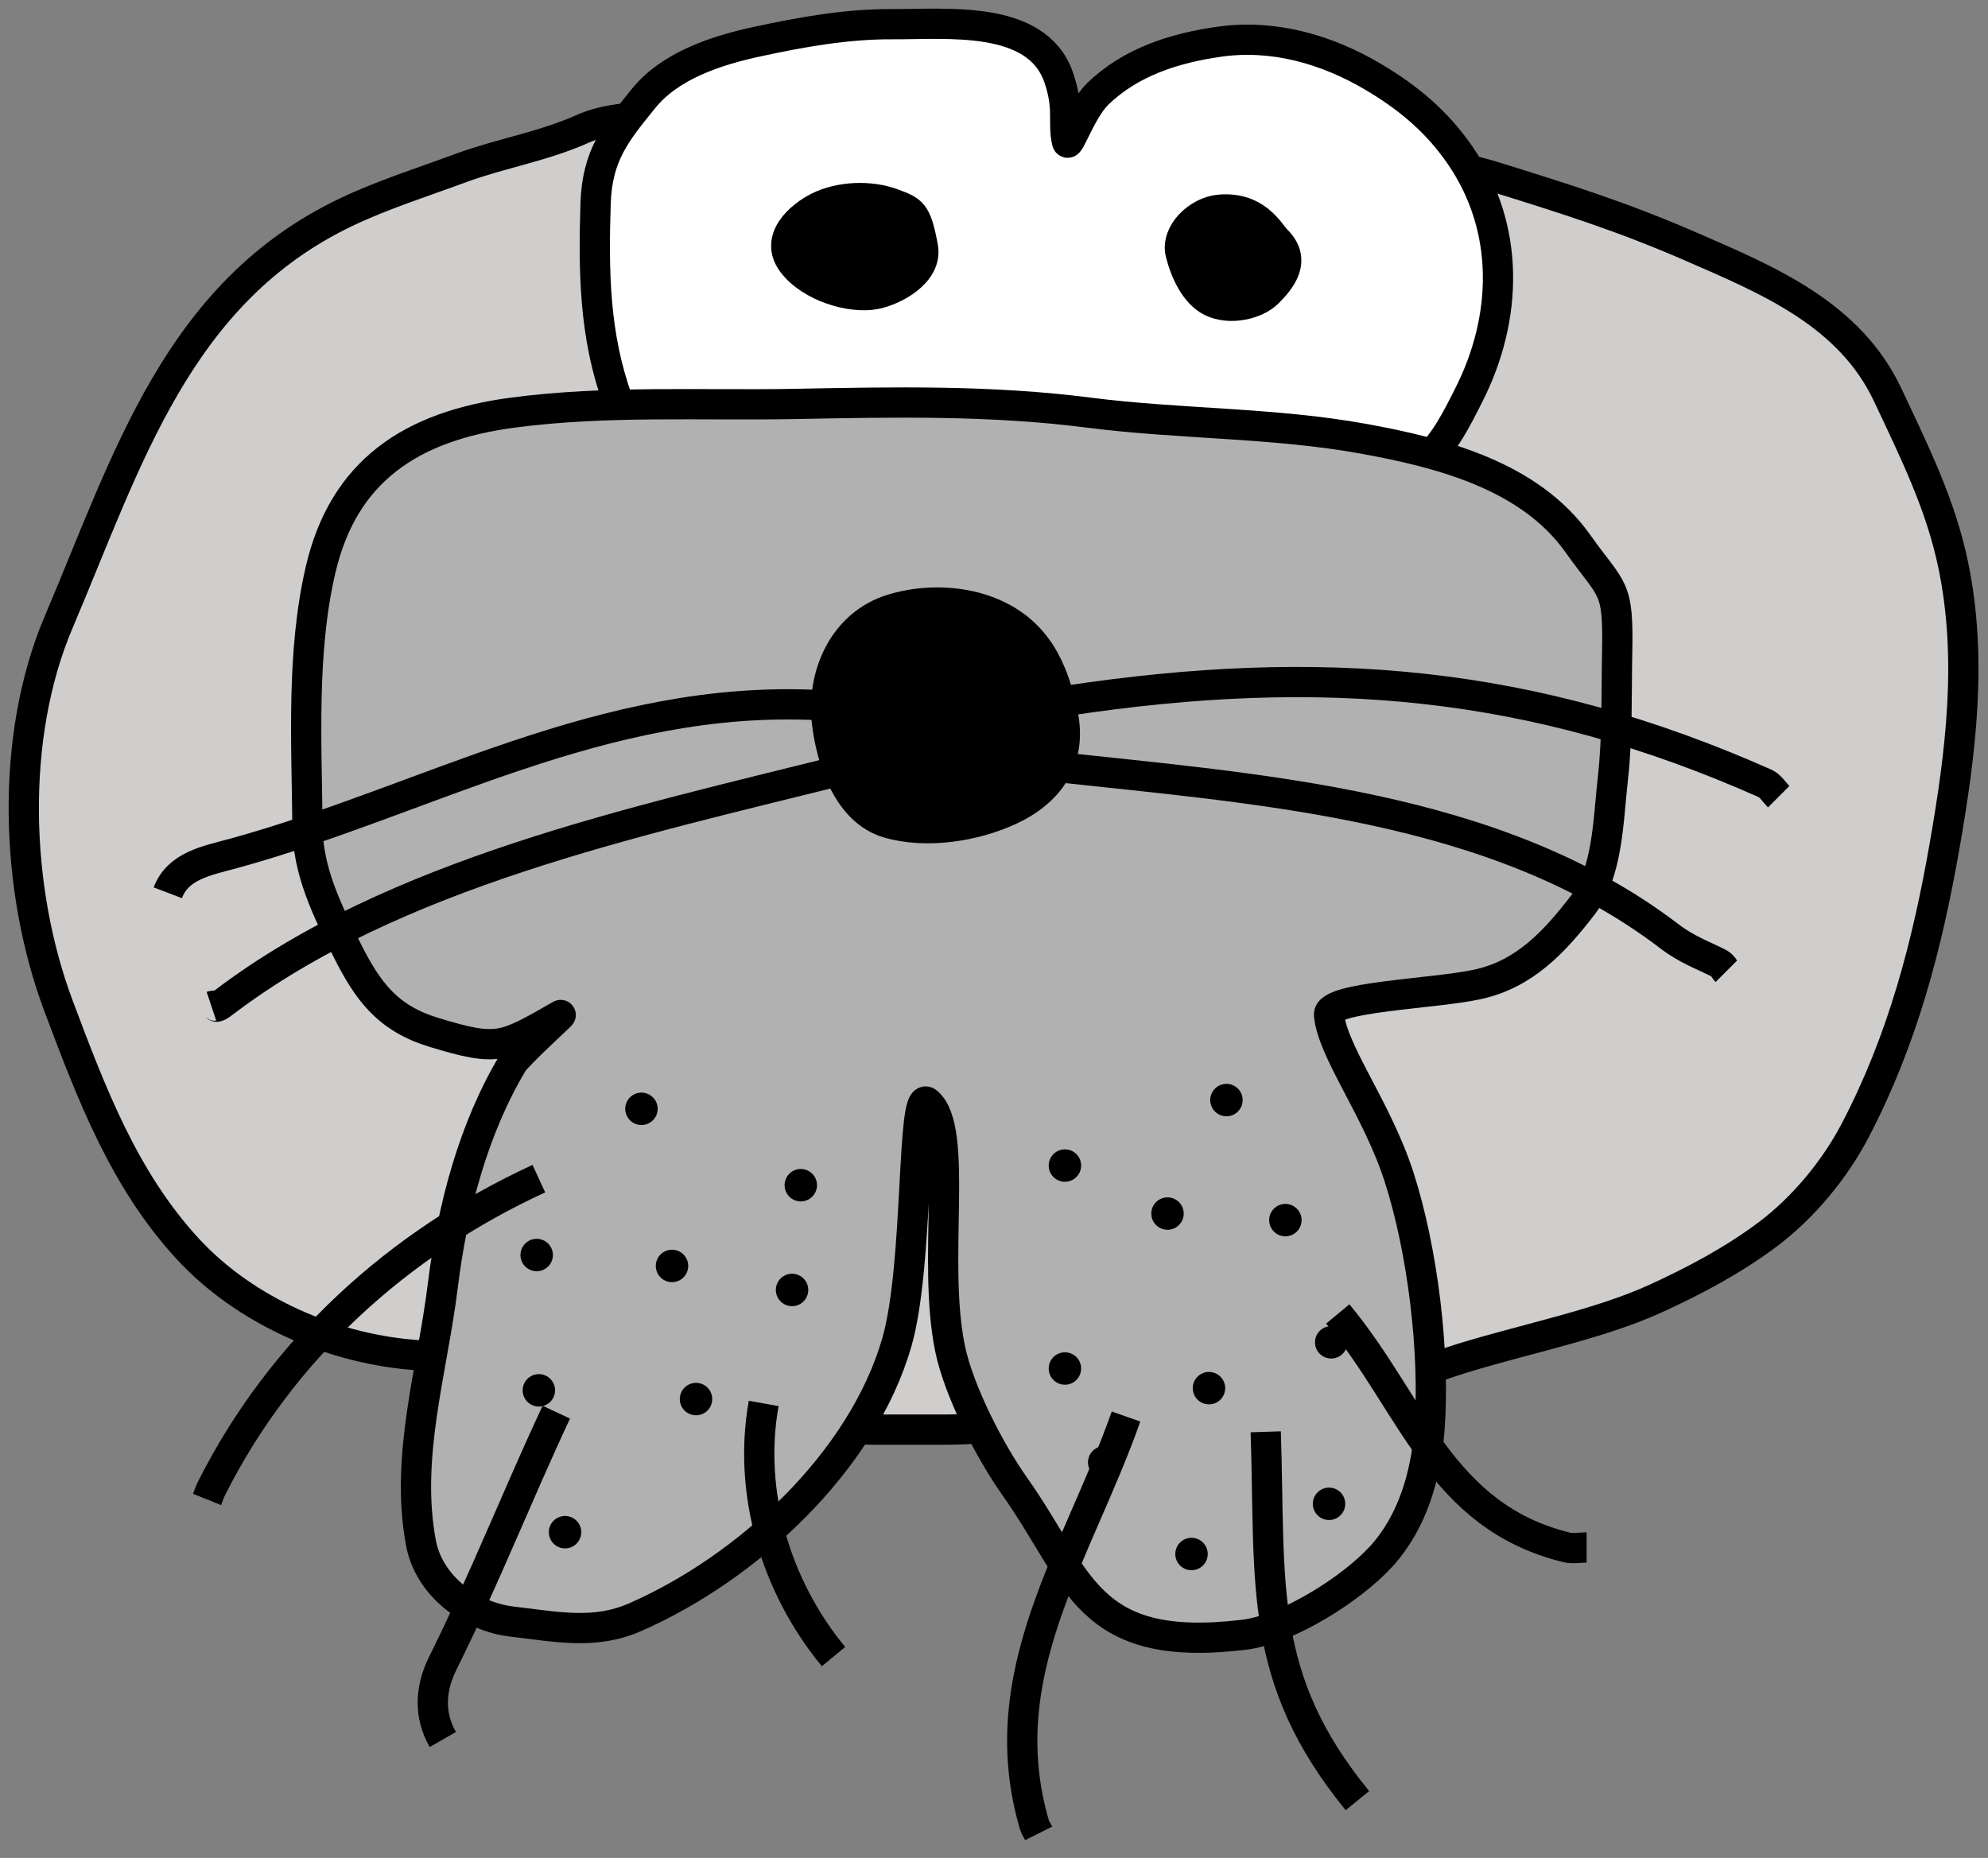 <?xml version="1.0" encoding="UTF-8" standalone="no"?>
<!-- Created with Inkscape (http://www.inkscape.org/) -->
<svg
   xmlns:dc="http://purl.org/dc/elements/1.1/"
   xmlns:cc="http://creativecommons.org/ns#"
   xmlns:rdf="http://www.w3.org/1999/02/22-rdf-syntax-ns#"
   xmlns:svg="http://www.w3.org/2000/svg"
   xmlns="http://www.w3.org/2000/svg"
   xmlns:sodipodi="http://sodipodi.sourceforge.net/DTD/sodipodi-0.dtd"
   xmlns:inkscape="http://www.inkscape.org/namespaces/inkscape"
   width="460"
   height="430"
   id="svg2"
   sodipodi:version="0.32"
   inkscape:version="0.46"
   sodipodi:docname="lamantiini.svg"
   inkscape:output_extension="org.inkscape.output.svg.inkscape"
   version="1.0">
  <rect width="100%" height="100%" fill="#808080" stroke="none"/>
  <defs
     id="defs4">
    <inkscape:perspective
       sodipodi:type="inkscape:persp3d"
       inkscape:vp_x="0 : 526.18109 : 1"
       inkscape:vp_y="0 : 1000 : 0"
       inkscape:vp_z="744.09448 : 526.18109 : 1"
       inkscape:persp3d-origin="372.04724 : 350.78739 : 1"
       id="perspective10" />
    <inkscape:perspective
       id="perspective3341"
       inkscape:persp3d-origin="372.04724 : 350.78739 : 1"
       inkscape:vp_z="744.09448 : 526.18109 : 1"
       inkscape:vp_y="0 : 1000 : 0"
       inkscape:vp_x="0 : 526.18109 : 1"
       sodipodi:type="inkscape:persp3d" />
  </defs>
  <sodipodi:namedview
     id="base"
     pagecolor="#ffffff"
     bordercolor="#666666"
     borderopacity="1.0"
     gridtolerance="10000"
     guidetolerance="10"
     objecttolerance="10"
     inkscape:pageopacity="0.0"
     inkscape:pageshadow="2"
     inkscape:zoom="1.4"
     inkscape:cx="314.52961"
     inkscape:cy="254.54801"
     inkscape:document-units="px"
     inkscape:current-layer="layer1"
     showgrid="false"
     inkscape:window-width="1920"
     inkscape:window-height="1150"
     inkscape:window-x="0"
     inkscape:window-y="0" />
  <g
     inkscape:label="Layer 1"
     inkscape:groupmode="layer"
     id="layer1"
     transform="translate(-119.751,-257.816)">
    <g
       id="g3534"
       transform="translate(2,2)">
      <path
         sodipodi:nodetypes="csssssssssssssssssssssssssssss"
         id="path3355"
         d="M 456.589,570.014 C 471.127,565.564 487.879,562.264 500.783,556.377 C 509.842,552.245 518.811,547.473 526.795,541.478 C 534.939,535.362 542.221,526.607 546.998,517.486 C 557.962,496.548 563.682,474.631 567.706,451.574 C 571.483,429.929 574.191,408.312 569.726,386.672 C 566.813,372.554 560.68,360.276 554.574,347.276 C 545.753,328.497 527.016,320.724 509.117,312.931 C 493.029,305.926 480.248,301.937 463.66,296.768 C 452.584,293.317 445.441,293.952 434.366,290.707 C 424.983,287.959 414.856,287.753 405.071,287.677 C 394.199,287.592 385.627,286.203 374.889,284.228 C 364.878,282.386 352.629,283.141 342.442,282.626 C 332.334,282.115 322.252,281.925 312.137,281.616 C 301.989,281.306 291.915,282.018 281.833,282.626 C 272.374,283.196 261.269,281.77 252.538,285.656 C 243.219,289.805 233.563,291.307 224.254,294.748 C 215.445,298.004 206.432,300.841 197.99,304.849 C 158.695,323.507 147.229,362.433 131.32,399.804 C 120.002,426.39 121.135,461.597 131.32,488.697 C 138.925,508.934 146.427,528.774 161.119,544.761 C 174.574,559.4 195.292,568.343 215.162,569.509 C 219.649,569.773 226.223,571.859 229.305,572.54 C 239.225,574.732 248.949,577.339 258.599,580.621 C 273.633,585.733 290.202,585.313 306.076,585.672 C 311.19,585.787 314.444,586.682 320.218,586.682 C 325.269,586.682 330.32,586.682 335.371,586.682 C 340.878,586.682 345.35,586.432 350.523,585.672 C 375.71,581.972 382.952,582.805 408.427,581.162 C 430.903,579.712 446.499,573.103 456.589,570.014 z"
         style="opacity:1;fill:#d0cdcd;fill-opacity:1;fill-rule:evenodd;stroke:#000000;stroke-width:7;stroke-linecap:butt;stroke-linejoin:miter;marker:none;marker-start:none;marker-mid:none;marker-end:none;stroke-miterlimit:4;stroke-dasharray:none;stroke-dashoffset:0;stroke-opacity:1;visibility:visible;display:inline;overflow:visible;enable-background:accumulate" />
      <path
         sodipodi:nodetypes="cssssscssssss"
         id="path3357"
         d="M 260.619,348.286 C 255.257,333.486 255.059,318.509 255.569,302.829 C 255.932,291.653 260.4,286.342 266.68,278.585 C 272.808,271.017 283.424,267.505 292.944,265.453 C 303.331,263.215 313.624,261.355 324.259,261.413 C 336.843,261.481 357.501,259.186 362.645,273.535 C 365.243,280.784 363.582,284.354 364.665,288.687 C 365.028,290.137 367.932,281.279 371.736,277.575 C 379.455,270.058 389.757,266.888 400.02,265.453 C 412.339,263.731 424.596,267.175 435.376,273.535 C 443.485,278.318 450.149,283.842 455.579,291.717 C 467.287,308.698 466.622,329.486 457.599,347.276 C 454.839,352.718 452.09,358.391 447.498,362.428"
         style="opacity:1;fill:#ffffff;fill-opacity:1;fill-rule:evenodd;stroke:#000000;stroke-width:7;stroke-linecap:butt;stroke-linejoin:miter;marker:none;marker-start:none;marker-mid:none;marker-end:none;stroke-miterlimit:4;stroke-dasharray:none;stroke-dashoffset:0;stroke-opacity:1;visibility:visible;display:inline;overflow:visible;enable-background:accumulate" />
      <path
         sodipodi:nodetypes="csssssscsssssccssssssssssssss"
         id="path3353"
         d="M 247.487,490.717 C 247.949,490.455 237.515,499.929 236.376,501.829 C 227.277,517.013 222.413,535.48 220.213,553.347 C 217.777,573.135 211.41,592.994 215.162,612.946 C 216.995,622.689 226.374,629.992 236.376,631.129 C 246.274,632.254 255.208,634.252 264.66,630.118 C 290.702,618.728 317.285,594.17 325.269,566.479 C 330.46,548.475 328.578,507.689 332.34,510.92 C 339.748,517.283 333.371,547.382 337.564,567.836 C 339.59,577.717 346.75,591.635 352.543,599.814 C 367.575,621.037 368.916,638.577 405.576,634.159 C 415.667,632.943 430.515,623.551 437.396,615.976 C 444.574,608.074 447.697,597.302 448.508,586.682 C 449.858,568.993 446.931,545.035 441.437,528.093 C 436.325,512.329 426.105,499.296 425.274,490.717 C 424.862,486.464 449.305,485.881 459.619,483.646 C 470.581,481.272 477.481,473.694 483.863,465.464 C 489.83,457.769 489.841,445.793 490.934,436.169 C 492.049,426.353 491.743,416.775 491.944,406.875 C 492.265,391.098 490.846,392.893 482.853,381.621 C 471.722,365.926 451.321,360.651 433.355,357.377 C 412.498,353.576 390.81,354.024 369.716,351.316 C 347.082,348.411 324.674,348.857 302.036,349.296 C 280.126,349.721 258.183,348.432 236.376,351.316 C 212.849,354.428 197.232,364.842 191.929,387.682 C 187.478,406.854 188.708,427.448 188.899,447.281 C 188.997,457.505 193.496,466.597 197.99,475.565 C 202.901,485.364 207.474,491.497 218.193,494.758 C 233.112,499.297 234.166,498.296 247.487,490.717 z"
         style="opacity:1;fill:#b1b1b1;fill-opacity:1;fill-rule:evenodd;stroke:#000000;stroke-width:7;stroke-linecap:butt;stroke-linejoin:miter;marker:none;marker-start:none;marker-mid:none;marker-end:none;stroke-miterlimit:4;stroke-dasharray:none;stroke-dashoffset:0;stroke-opacity:1;visibility:visible;display:inline;overflow:visible;enable-background:accumulate" />
      <g
         style="stroke-width:7;stroke-miterlimit:4;stroke-dasharray:none"
         id="g3383">
        <path
           sodipodi:nodetypes="cssssss"
           style="opacity:1;fill:#000000;fill-opacity:1;fill-rule:evenodd;stroke:#000000;stroke-width:7;stroke-linecap:butt;stroke-linejoin:miter;marker:none;marker-start:none;marker-mid:none;marker-end:none;stroke-miterlimit:4;stroke-dasharray:none;stroke-dashoffset:0;stroke-opacity:1;visibility:visible;display:inline;overflow:visible;enable-background:accumulate"
           d="M 347.492,397.783 C 357.673,402.192 361.535,410.715 363.655,421.017 C 365.82,431.538 360.625,438.983 351.533,443.24 C 343.244,447.122 332.045,448.839 323.249,446.271 C 313.992,443.567 310.147,431.786 309.107,423.037 C 307.79,411.966 312.976,400.211 324.259,396.773 C 331.64,394.524 340.445,394.731 347.492,397.783 z"
           id="path3365" />
        <path
           sodipodi:nodetypes="css"
           style="opacity:1;fill:none;fill-opacity:1;fill-rule:evenodd;stroke:#000000;stroke-width:7;stroke-linecap:butt;stroke-linejoin:miter;marker:none;marker-start:none;marker-mid:none;marker-end:none;stroke-miterlimit:4;stroke-dasharray:none;stroke-dashoffset:0;stroke-opacity:1;visibility:visible;display:inline;overflow:visible;enable-background:accumulate"
           d="M 364.665,417.986 C 423.389,409.125 472.225,413.133 526.289,437.179 C 527.341,437.647 528.5,439.39 529.32,440.21"
           id="path3367" />
        <path
           sodipodi:nodetypes="csss"
           style="opacity:1;fill:none;fill-opacity:1;fill-rule:evenodd;stroke:#000000;stroke-width:7;stroke-linecap:butt;stroke-linejoin:miter;marker:none;marker-start:none;marker-mid:none;marker-end:none;stroke-miterlimit:4;stroke-dasharray:none;stroke-dashoffset:0;stroke-opacity:1;visibility:visible;display:inline;overflow:visible;enable-background:accumulate"
           d="M 360.624,433.139 C 408.988,438.47 463.869,441.828 504.066,472.535 C 507.952,475.503 511.79,476.902 515.178,478.596 C 516.665,479.339 516.518,479.936 517.198,480.616"
           id="path3369" />
        <path
           sodipodi:nodetypes="css"
           style="opacity:1;fill:none;fill-opacity:1;fill-rule:evenodd;stroke:#000000;stroke-width:7;stroke-linecap:butt;stroke-linejoin:miter;marker:none;marker-start:none;marker-mid:none;marker-end:none;stroke-miterlimit:4;stroke-dasharray:none;stroke-dashoffset:0;stroke-opacity:1;visibility:visible;display:inline;overflow:visible;enable-background:accumulate"
           d="M 307.086,418.997 C 257.043,416.527 216.342,441.118 171.726,453.342 C 165.612,455.017 158.968,456.146 156.574,462.433"
           id="path3371" />
        <path
           sodipodi:nodetypes="css"
           style="opacity:1;fill:none;fill-opacity:1;fill-rule:evenodd;stroke:#000000;stroke-width:7;stroke-linecap:butt;stroke-linejoin:miter;marker:none;marker-start:none;marker-mid:none;marker-end:none;stroke-miterlimit:4;stroke-dasharray:none;stroke-dashoffset:0;stroke-opacity:1;visibility:visible;display:inline;overflow:visible;enable-background:accumulate"
           d="M 312.137,434.149 C 264.729,446.005 208.912,457.953 169.706,487.687 C 166.832,489.866 168.541,488.075 166.675,488.697"
           id="path3373" />
      </g>
      <path
         sodipodi:nodetypes="csssss"
         id="path3390"
         d="M 320.254,323.894 C 314.673,324.975 305.292,322.223 301.112,316.65 C 296.859,310.979 303.053,305.782 307.112,303.752 C 312.215,301.201 319.217,301.045 324.234,302.916 C 328.79,304.615 329.781,304.781 331.305,313.017 C 332.394,318.91 324.679,323.038 320.254,323.894 z"
         style="opacity:1;fill:#000000;fill-opacity:1;fill-rule:evenodd;stroke:#000000;stroke-width:7;stroke-linecap:butt;stroke-linejoin:miter;marker:none;marker-start:none;marker-mid:none;marker-end:none;stroke-miterlimit:4;stroke-dasharray:none;stroke-dashoffset:0;stroke-opacity:1;visibility:visible;display:inline;overflow:visible;enable-background:accumulate" />
      <path
         sodipodi:nodetypes="csssss"
         id="path3394"
         d="M 400.02,304.344 C 408.519,303.653 411.397,309.66 413.152,311.415 C 417.777,316.04 414.192,320.478 411.132,323.537 C 408.388,326.281 402.286,327.7 398,325.557 C 394.324,323.72 392.006,318.752 390.929,314.446 C 389.779,309.844 394.884,304.762 400.02,304.344 z"
         style="opacity:1;fill:#000000;fill-opacity:1;fill-rule:evenodd;stroke:#000000;stroke-width:7;stroke-linecap:butt;stroke-linejoin:miter;marker:none;marker-start:none;marker-mid:none;marker-end:none;stroke-miterlimit:4;stroke-dasharray:none;stroke-dashoffset:0;stroke-opacity:1;visibility:visible;display:inline;overflow:visible;enable-background:accumulate" />
      <path
         d="M 269.925,512.436 A 3.75,3.75 0 1 1 262.425,512.436 A 3.75,3.75 0 1 1 269.925,512.436 z"
         sodipodi:ry="3.75"
         sodipodi:rx="3.75"
         sodipodi:cy="512.43567"
         sodipodi:cx="266.1752"
         style="fill:#000000;stroke:none"
         id="path3448"
         sodipodi:type="arc" />
      <path
         d="M 245.682,546.276 A 3.75,3.75 0 1 1 238.182,546.276 A 3.75,3.75 0 1 1 245.682,546.276 z"
         sodipodi:ry="3.75"
         sodipodi:rx="3.75"
         sodipodi:cy="546.27576"
         sodipodi:cx="241.93153"
         style="fill:#000000;stroke:none"
         id="path3450"
         sodipodi:type="arc" />
      <path
         d="M 246.187,577.591 A 3.75,3.75 0 1 1 238.687,577.591 A 3.75,3.75 0 1 1 246.187,577.591 z"
         sodipodi:ry="3.75"
         sodipodi:rx="3.75"
         sodipodi:cy="577.59052"
         sodipodi:cx="242.43661"
         style="fill:#000000;stroke:none"
         id="path3452"
         sodipodi:type="arc" />
      <path
         d="M 252.248,610.42 A 3.75,3.75 0 1 1 244.748,610.42 A 3.75,3.75 0 1 1 252.248,610.42 z"
         sodipodi:ry="3.75"
         sodipodi:rx="3.75"
         sodipodi:cy="610.42041"
         sodipodi:cx="248.49753"
         style="fill:#000000;stroke:none"
         id="path3454"
         sodipodi:type="arc" />
      <path
         d="M 282.552,579.611 A 3.75,3.75 0 1 1 275.052,579.611 A 3.75,3.75 0 1 1 282.552,579.611 z"
         sodipodi:ry="3.75"
         sodipodi:rx="3.75"
         sodipodi:cy="579.61078"
         sodipodi:cx="278.80209"
         style="fill:#000000;stroke:none"
         id="path3456"
         sodipodi:type="arc" />
      <path
         d="M 276.996,548.801 A 3.75,3.75 0 1 1 269.496,548.801 A 3.75,3.75 0 1 1 276.996,548.801 z"
         sodipodi:ry="3.75"
         sodipodi:rx="3.75"
         sodipodi:cy="548.80115"
         sodipodi:cx="273.24625"
         style="fill:#000000;stroke:none"
         id="path3458"
         sodipodi:type="arc" />
      <path
         d="M 304.775,554.357 A 3.75,3.75 0 1 1 297.275,554.357 A 3.75,3.75 0 1 1 304.775,554.357 z"
         sodipodi:ry="3.75"
         sodipodi:rx="3.75"
         sodipodi:cy="554.35699"
         sodipodi:cx="301.02545"
         style="fill:#000000;stroke:none"
         id="path3460"
         sodipodi:type="arc" />
      <path
         d="M 306.796,530.113 A 3.75,3.75 0 1 1 299.296,530.113 A 3.75,3.75 0 1 1 306.796,530.113 z"
         sodipodi:ry="3.75"
         sodipodi:rx="3.75"
         sodipodi:cy="530.11334"
         sodipodi:cx="303.04575"
         style="fill:#000000;stroke:none"
         id="path3462"
         sodipodi:type="arc" />
      <path
         d="M 367.91,525.568 A 3.75,3.75 0 1 1 360.41,525.568 A 3.75,3.75 0 1 1 367.91,525.568 z"
         sodipodi:ry="3.75"
         sodipodi:rx="3.75"
         sodipodi:cy="525.56763"
         sodipodi:cx="364.16"
         style="fill:#000000;stroke:none"
         id="path3464"
         sodipodi:type="arc" />
      <path
         d="M 405.286,510.415 A 3.75,3.75 0 1 1 397.786,510.415 A 3.75,3.75 0 1 1 405.286,510.415 z"
         sodipodi:ry="3.75"
         sodipodi:rx="3.75"
         sodipodi:cy="510.41534"
         sodipodi:cx="401.53564"
         style="fill:#000000;stroke:none"
         id="path3466"
         sodipodi:type="arc" />
      <path
         d="M 418.923,538.195 A 3.75,3.75 0 1 1 411.423,538.195 A 3.75,3.75 0 1 1 418.923,538.195 z"
         sodipodi:ry="3.75"
         sodipodi:rx="3.75"
         sodipodi:cy="538.19452"
         sodipodi:cx="415.1727"
         style="fill:#000000;stroke:none"
         id="path3468"
         sodipodi:type="arc" />
      <path
         d="M 391.649,536.679 A 3.75,3.75 0 1 1 384.149,536.679 A 3.75,3.75 0 1 1 391.649,536.679 z"
         sodipodi:ry="3.75"
         sodipodi:rx="3.75"
         sodipodi:cy="536.67932"
         sodipodi:cx="387.89859"
         style="fill:#000000;stroke:none"
         id="path3470"
         sodipodi:type="arc" />
      <path
         d="M 367.91,572.54 A 3.75,3.75 0 1 1 360.41,572.54 A 3.75,3.75 0 1 1 367.91,572.54 z"
         sodipodi:ry="3.75"
         sodipodi:rx="3.75"
         sodipodi:cy="572.53973"
         sodipodi:cx="364.16"
         style="fill:#000000;stroke:none"
         id="path3472"
         sodipodi:type="arc" />
      <path
         d="M 377.001,594.258 A 3.75,3.75 0 1 1 369.501,594.258 A 3.75,3.75 0 1 1 377.001,594.258 z"
         sodipodi:ry="3.75"
         sodipodi:rx="3.75"
         sodipodi:cy="594.258"
         sodipodi:cx="373.25137"
         style="fill:#000000;stroke:none"
         id="path3474"
         sodipodi:type="arc" />
      <path
         d="M 397.204,615.471 A 3.75,3.75 0 1 1 389.704,615.471 A 3.75,3.75 0 1 1 397.204,615.471 z"
         sodipodi:ry="3.75"
         sodipodi:rx="3.75"
         sodipodi:cy="615.47119"
         sodipodi:cx="393.45441"
         style="fill:#000000;stroke:none"
         id="path3476"
         sodipodi:type="arc" />
      <path
         d="M 429.024,603.854 A 3.75,3.75 0 1 1 421.524,603.854 A 3.75,3.75 0 1 1 429.024,603.854 z"
         sodipodi:ry="3.75"
         sodipodi:rx="3.75"
         sodipodi:cy="603.85443"
         sodipodi:cx="425.27423"
         style="fill:#000000;stroke:none"
         id="path3478"
         sodipodi:type="arc" />
      <path
         d="M 401.245,577.085 A 3.75,3.75 0 1 1 393.745,577.085 A 3.75,3.75 0 1 1 401.245,577.085 z"
         sodipodi:ry="3.75"
         sodipodi:rx="3.75"
         sodipodi:cy="577.08539"
         sodipodi:cx="397.49503"
         style="fill:#000000;stroke:none"
         id="path3480"
         sodipodi:type="arc" />
      <path
         d="M 429.529,566.479 A 3.75,3.75 0 1 1 422.029,566.479 A 3.75,3.75 0 1 1 429.529,566.479 z"
         sodipodi:ry="3.75"
         sodipodi:rx="3.75"
         sodipodi:cy="566.47882"
         sodipodi:cx="425.7793"
         style="fill:#000000;stroke:none"
         id="path3482"
         sodipodi:type="arc" />
      <path
         sodipodi:nodetypes="css"
         id="path3494"
         d="M 242.437,528.598 C 209.878,543.578 182.822,568.164 166.675,600.319 C 166.218,601.228 165.994,602.023 165.665,602.844"
         style="opacity:1;fill:none;fill-opacity:1;fill-rule:evenodd;stroke:#000000;stroke-width:7;stroke-linecap:butt;stroke-linejoin:miter;marker:none;marker-start:none;marker-mid:none;marker-end:none;stroke-miterlimit:4;stroke-dasharray:none;stroke-dashoffset:0;stroke-opacity:1;visibility:visible;display:inline;overflow:visible;enable-background:accumulate" />
      <path
         sodipodi:nodetypes="css"
         id="path3496"
         d="M 246.477,582.641 C 237.471,601.887 229.678,621.705 220.213,640.725 C 217.269,646.642 216.974,652.75 220.213,658.403"
         style="opacity:1;fill:none;fill-opacity:1;fill-rule:evenodd;stroke:#000000;stroke-width:7;stroke-linecap:butt;stroke-linejoin:miter;marker:none;marker-start:none;marker-mid:none;marker-end:none;stroke-miterlimit:4;stroke-dasharray:none;stroke-dashoffset:0;stroke-opacity:1;visibility:visible;display:inline;overflow:visible;enable-background:accumulate" />
      <path
         sodipodi:nodetypes="cs"
         id="path3498"
         d="M 294.459,580.621 C 290.766,601.244 297.242,623.048 310.622,639.21"
         style="opacity:1;fill:none;fill-opacity:1;fill-rule:evenodd;stroke:#000000;stroke-width:7;stroke-linecap:butt;stroke-linejoin:miter;marker:none;marker-start:none;marker-mid:none;marker-end:none;stroke-miterlimit:4;stroke-dasharray:none;stroke-dashoffset:0;stroke-opacity:1;visibility:visible;display:inline;overflow:visible;enable-background:accumulate" />
      <path
         sodipodi:nodetypes="css"
         id="path3500"
         d="M 378.302,583.651 C 367.002,615.654 346.884,643.176 357.089,678.101 C 357.358,679.022 357.732,679.387 358.099,680.121"
         style="opacity:1;fill:none;fill-opacity:1;fill-rule:evenodd;stroke:#000000;stroke-width:7;stroke-linecap:butt;stroke-linejoin:miter;marker:none;marker-start:none;marker-mid:none;marker-end:none;stroke-miterlimit:4;stroke-dasharray:none;stroke-dashoffset:0;stroke-opacity:1;visibility:visible;display:inline;overflow:visible;enable-background:accumulate" />
      <path
         sodipodi:nodetypes="cs"
         id="path3502"
         d="M 410.627,587.187 C 411.79,622.673 408.629,644.126 431.84,672.545"
         style="opacity:1;fill:none;fill-opacity:1;fill-rule:evenodd;stroke:#000000;stroke-width:7;stroke-linecap:butt;stroke-linejoin:miter;marker:none;marker-start:none;marker-mid:none;marker-end:none;stroke-miterlimit:4;stroke-dasharray:none;stroke-dashoffset:0;stroke-opacity:1;visibility:visible;display:inline;overflow:visible;enable-background:accumulate" />
      <path
         sodipodi:nodetypes="css"
         id="path3504"
         d="M 427.295,559.913 C 444.707,580.876 450.964,606.811 480.328,613.956 C 481.639,614.275 483.51,613.956 484.873,613.956"
         style="opacity:1;fill:none;fill-opacity:1;fill-rule:evenodd;stroke:#000000;stroke-width:7;stroke-linecap:butt;stroke-linejoin:miter;marker:none;marker-start:none;marker-mid:none;marker-end:none;stroke-miterlimit:4;stroke-dasharray:none;stroke-dashoffset:0;stroke-opacity:1;visibility:visible;display:inline;overflow:visible;enable-background:accumulate" />
    </g>
  </g>
</svg>
